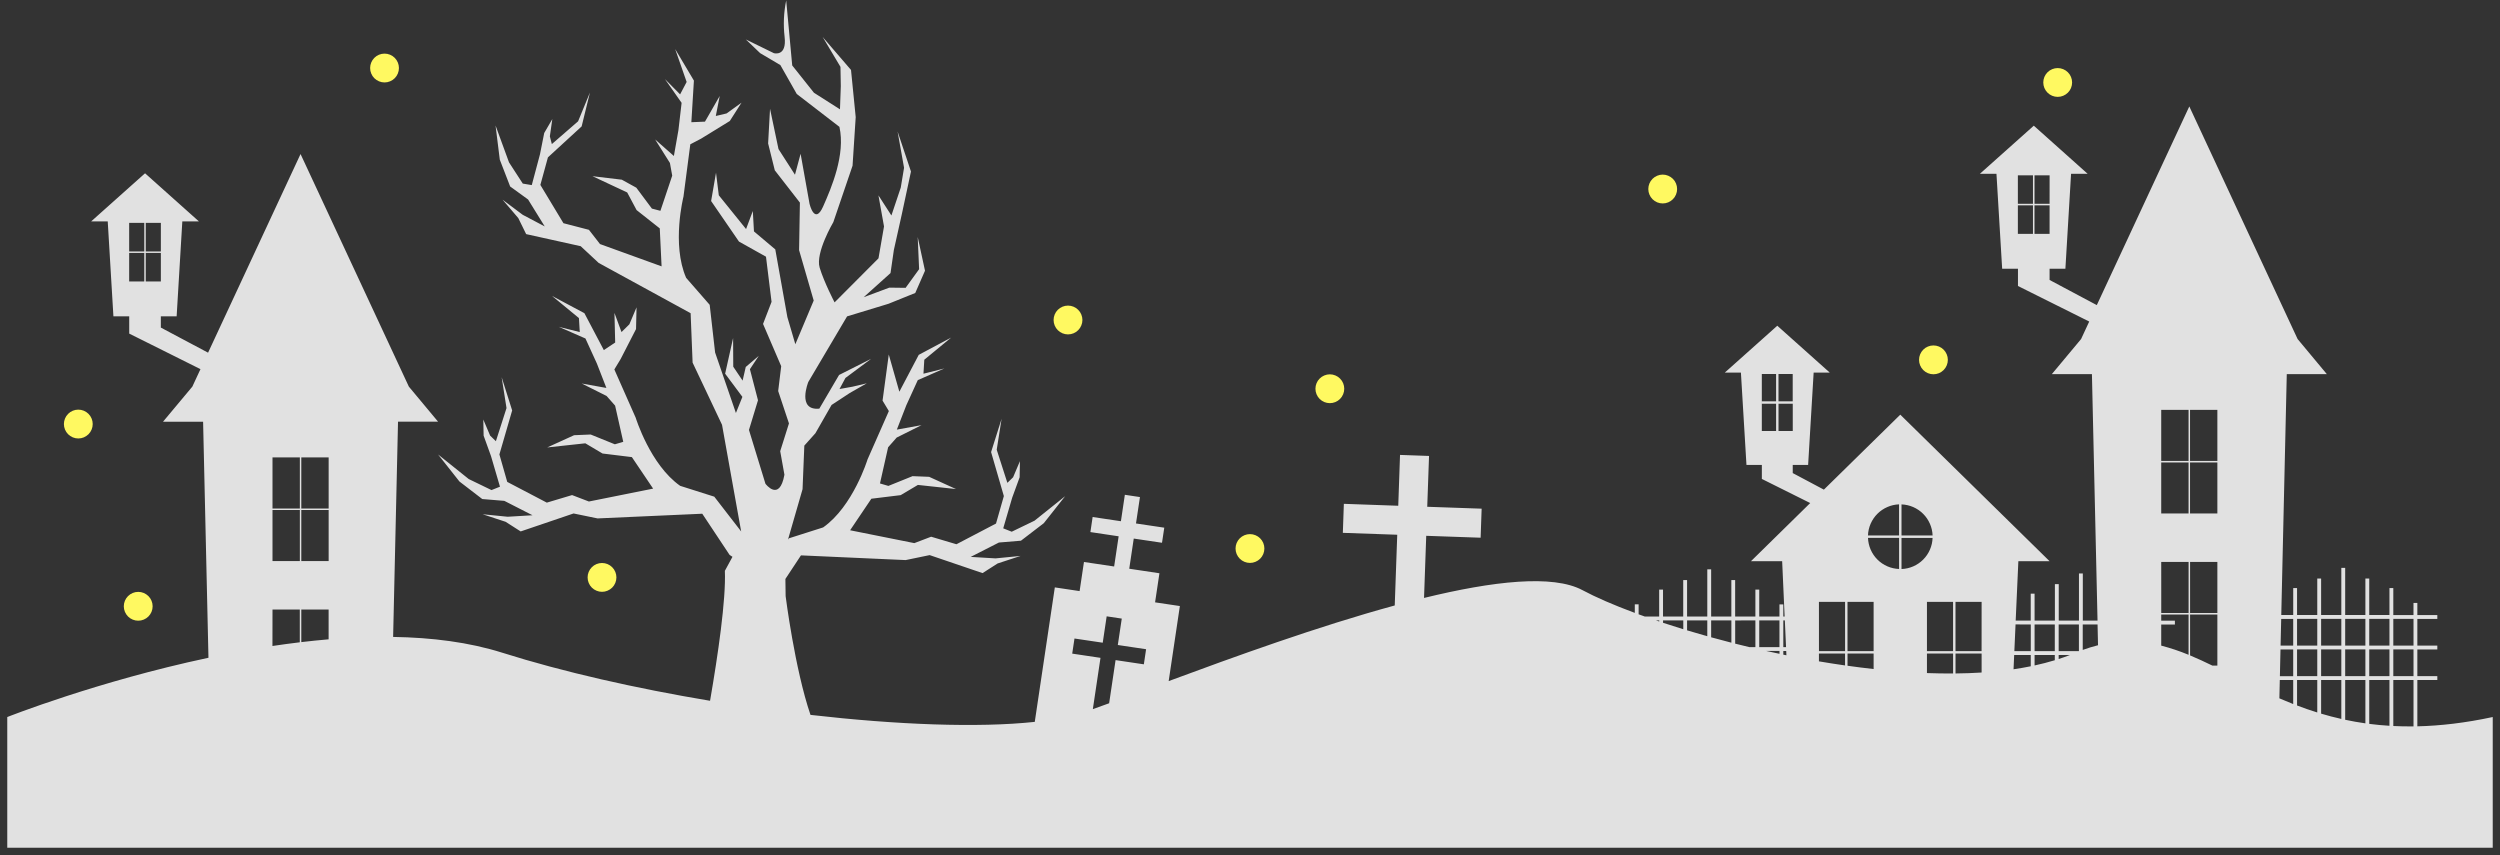<svg xmlns="http://www.w3.org/2000/svg" xmlns:xlink="http://www.w3.org/1999/xlink" width="500" zoomAndPan="magnify" viewBox="0 0 375 128.25" height="171" preserveAspectRatio="xMidYMid meet" version="1.0"><rect x="0" y="0" width="375" height="128.25" fill="#333333" stroke="none"/><defs><clipPath id="c1518e21f7"><path d="M 1.09 0 L 373.91 0 L 373.91 127.504 L 1.09 127.504 Z M 1.09 0 " clip-rule="nonzero"/></clipPath><clipPath id="261d6bc2b9"><path d="M 88.141 84.449 L 92.613 84.449 L 92.613 88.922 L 88.141 88.922 Z M 88.141 84.449 " clip-rule="nonzero"/></clipPath><clipPath id="ea8130031d"><path d="M 158.039 45.84 L 162.512 45.84 L 162.512 50.312 L 158.039 50.312 Z M 158.039 45.84 " clip-rule="nonzero"/></clipPath><clipPath id="23bb0a7a01"><path d="M 185.332 80.117 L 189.809 80.117 L 189.809 84.59 L 185.332 84.59 Z M 185.332 80.117 " clip-rule="nonzero"/></clipPath><clipPath id="3e92391736"><path d="M 197.316 56.148 L 201.789 56.148 L 201.789 60.625 L 197.316 60.625 Z M 197.316 56.148 " clip-rule="nonzero"/></clipPath><clipPath id="359080ddf3"><path d="M 247.246 26.191 L 251.719 26.191 L 251.719 30.668 L 247.246 30.668 Z M 247.246 26.191 " clip-rule="nonzero"/></clipPath><clipPath id="e812e66a3a"><path d="M 287.855 51.816 L 292.328 51.816 L 292.328 56.289 L 287.855 56.289 Z M 287.855 51.816 " clip-rule="nonzero"/></clipPath><clipPath id="879adb99cc"><path d="M 306.492 10.211 L 310.969 10.211 L 310.969 14.684 L 306.492 14.684 Z M 306.492 10.211 " clip-rule="nonzero"/></clipPath><clipPath id="435cacc8d3"><path d="M 55.52 8.043 L 59.992 8.043 L 59.992 12.516 L 55.52 12.516 Z M 55.52 8.043 " clip-rule="nonzero"/></clipPath><clipPath id="7e6969345c"><path d="M 9.586 61.445 L 14 61.445 L 14 65.918 L 9.586 65.918 Z M 9.586 61.445 " clip-rule="nonzero"/></clipPath><clipPath id="80d24d48d0"><path d="M 18.57 88.781 L 23 88.781 L 23 93.258 L 18.57 93.258 Z M 18.57 88.781 " clip-rule="nonzero"/></clipPath></defs><g clip-path="url(#c1518e21f7)"><path fill="#e1e1e1" d="M 362.602 102 L 365.598 102 L 365.598 101.422 L 362.602 101.422 L 362.602 97.422 L 365.598 97.422 L 365.598 96.844 L 362.602 96.844 L 362.602 92.836 L 365.598 92.836 L 365.598 92.262 L 362.602 92.262 L 362.602 90.438 L 362.023 90.438 L 362.023 92.262 L 358.996 92.262 L 358.996 88.211 L 358.418 88.211 L 358.418 92.254 L 355.387 92.254 L 355.387 86.785 L 354.809 86.785 L 354.809 92.254 L 351.777 92.254 L 351.777 85.18 L 351.199 85.18 L 351.199 92.254 L 348.168 92.254 L 348.168 86.785 L 347.59 86.785 L 347.59 92.254 L 344.559 92.254 L 344.559 88.211 L 343.984 88.211 L 343.984 92.254 L 342.191 92.254 L 343.016 56.117 L 349.023 56.117 L 344.641 50.855 L 328.395 15.965 L 314.52 45.766 L 307.438 41.996 L 307.438 40.309 L 309.809 40.309 L 310.66 26.07 L 313.148 26.07 L 305.07 18.852 L 296.984 26.07 L 299.469 26.07 L 300.324 40.309 L 302.695 40.309 L 302.695 42.898 L 313.383 48.23 L 312.164 50.855 L 307.777 56.117 L 313.789 56.117 L 314.629 93.09 L 312.422 93.09 L 312.422 86.016 L 311.844 86.016 L 311.844 93.09 L 308.812 93.09 L 308.812 87.621 L 308.234 87.621 L 308.234 93.09 L 305.188 93.09 L 305.188 89.047 L 304.609 89.047 L 304.609 93.09 L 302.352 93.09 L 302.754 84.18 L 307.438 84.18 L 285.043 62.199 L 273.582 73.445 L 268.91 70.961 L 268.91 69.742 L 271.219 69.742 L 272.047 55.887 L 274.461 55.887 L 266.594 48.859 L 258.723 55.887 L 261.137 55.887 L 261.969 69.742 L 264.277 69.742 L 264.277 71.84 L 271.531 75.457 L 262.641 84.184 L 267.324 84.184 L 267.695 92.48 L 267.496 92.48 L 267.496 90.656 L 266.918 90.656 L 266.918 92.48 L 263.887 92.48 L 263.887 88.438 L 263.309 88.438 L 263.309 92.48 L 260.273 92.48 L 260.273 87.012 L 259.703 87.012 L 259.703 92.48 L 256.672 92.48 L 256.672 85.402 L 256.094 85.402 L 256.094 92.48 L 253.062 92.48 L 253.062 87.012 L 252.484 87.012 L 252.484 92.48 L 249.453 92.48 L 249.453 88.438 L 248.875 88.438 L 248.875 92.48 L 246.723 92.48 L 245.793 92.145 L 245.793 90.652 L 245.219 90.652 L 245.219 91.934 C 242.016 90.746 239.336 89.578 237.371 88.523 C 232.922 86.141 223.949 87.164 213.605 89.691 L 213.934 80.371 L 222.094 80.656 L 222.246 76.301 L 214.086 76.016 L 214.355 68.391 L 210.004 68.238 L 209.738 75.863 L 201.578 75.574 L 201.426 79.926 L 209.586 80.211 L 209.211 90.82 C 197.688 93.961 185.07 98.543 175.301 102.164 L 176.98 90.906 L 173.262 90.352 L 173.914 85.988 L 169.387 85.309 L 170.062 80.785 L 174.301 81.414 L 174.641 79.152 L 170.398 78.52 L 170.992 74.559 L 168.727 74.219 L 168.137 78.184 L 163.895 77.551 L 163.559 79.812 L 167.797 80.445 L 167.121 84.973 L 162.594 84.297 L 161.941 88.664 L 158.223 88.109 L 155.215 108.281 C 146.727 109.191 134.57 108.723 121.574 107.234 C 119.223 100.359 117.844 89.414 117.844 89.414 L 117.809 86.844 L 120.145 83.305 L 135.848 84.012 L 139.449 83.266 L 147.383 85.965 L 149.641 84.52 L 153.094 83.387 L 149.332 83.758 L 145.602 83.535 L 149.836 81.379 L 153.145 81.105 L 156.57 78.477 L 159.773 74.426 L 155.176 78.105 L 151.758 79.758 L 150.484 79.25 L 151.824 74.664 L 152.945 71.594 L 152.988 69.176 L 151.965 71.59 L 151.105 72.426 L 149.508 67.457 L 150.238 62.82 L 148.664 67.812 L 150.578 74.41 L 149.402 78.531 L 143.465 81.637 L 139.672 80.508 L 137.148 81.469 L 127.516 79.539 L 130.703 74.809 L 135.105 74.27 L 137.684 72.738 L 143.402 73.359 L 139.371 71.523 L 136.883 71.422 L 133.258 72.887 L 131.996 72.516 L 133.219 67.09 L 134.5 65.637 L 138.227 63.773 L 134.527 64.441 L 135.949 60.785 L 137.668 57.02 L 141.664 55.266 L 138.52 56.055 L 138.645 53.957 L 142.676 50.637 L 137.812 53.227 L 134.902 58.758 L 133.316 53.18 L 132.383 60.09 L 133.328 61.66 L 130.133 68.906 C 130.133 68.906 127.969 75.957 123.469 79.113 L 118.352 80.742 L 118.199 80.938 L 120.383 73.375 L 120.648 66.844 L 122.312 64.984 L 124.734 60.746 L 127.469 58.949 L 130.016 57.496 L 127.859 58.008 L 125.926 58.352 L 126.816 56.695 L 130.668 53.824 L 125.859 56.246 L 122.898 61.297 C 119.496 61.625 121.246 57.293 121.246 57.293 L 127.062 47.457 L 133.277 45.566 L 137.289 43.945 L 138.75 40.609 L 137.656 35.551 L 137.867 40.379 L 135.84 43.176 L 133.402 43.145 L 129.551 44.582 L 133.578 40.961 L 134.078 37.504 L 135.27 32.145 L 136.645 25.727 L 134.637 19.723 L 135.609 25.164 L 135.113 28.145 L 133.711 32.324 L 131.766 29.305 L 132.602 33.965 L 131.773 38.75 L 125.188 45.355 C 125.188 45.355 123.621 42.363 122.949 40.145 C 122.277 37.926 125 33.32 125 33.32 L 127.883 24.855 L 128.355 17.566 L 127.652 10.492 L 123.398 5.547 L 126.07 10.027 L 126.121 12.918 L 125.996 16.398 L 122.09 13.91 L 118.832 9.816 L 117.93 0.062 C 117.559 1.871 117.48 3.695 117.691 5.531 C 118.047 8.555 116.078 7.973 116.078 7.973 L 111.875 5.918 L 114.02 7.969 L 117.055 9.762 L 119.512 14.094 L 125.914 19.027 C 126.84 23.164 124.734 28.125 123.469 30.973 C 122.199 33.82 121.434 30.586 121.434 30.586 L 120.09 23.066 L 119.246 26.207 L 116.773 22.359 L 115.504 16.32 L 115.219 21.516 L 116.219 25.547 L 119.984 30.391 L 119.863 37.523 L 122.055 45.082 L 119.301 51.637 L 118.105 47.566 L 116.293 37.41 L 113.094 34.711 L 112.922 31.652 L 111.91 34.359 L 107.82 29.293 L 107.402 25.906 L 106.668 30.156 L 110.844 36.234 L 114.898 38.504 L 115.734 45.277 L 114.457 48.59 L 117.18 54.93 L 116.727 58.656 L 118.344 63.512 L 117.031 67.676 L 117.664 71.211 C 116.91 75.367 114.816 72.562 114.816 72.562 L 112.344 64.492 L 113.699 60.039 L 112.488 55.379 L 113.816 53.379 L 111.863 55.043 L 111.391 57.094 L 109.988 55.004 L 109.965 50.707 L 108.77 56.051 L 111.359 59.531 L 110.387 61.949 L 107.266 52.875 L 107.234 52.598 L 106.453 45.723 L 102.922 41.676 C 100.715 36.648 102.52 29.5 102.52 29.5 L 103.547 21.645 L 105.172 20.793 L 109.469 18.152 L 111.227 15.402 L 108.988 17.016 L 107.371 17.398 L 107.957 14.395 L 105.746 18.246 L 103.703 18.332 L 104.086 12.09 L 101.273 7.355 L 102.996 12.293 L 102.016 14.156 L 99.734 11.855 L 102.242 15.426 L 101.762 19.535 L 101.082 23.398 L 98.266 20.914 L 100.488 24.445 L 100.832 26.348 L 99.062 31.621 L 97.785 31.289 L 95.445 28.152 L 93.27 26.953 L 88.871 26.43 L 94.078 28.867 L 95.488 31.512 L 98.965 34.258 L 99.238 39.953 L 90 36.609 L 88.34 34.473 L 84.516 33.48 L 81.055 27.738 L 82.188 23.605 L 87.246 18.961 L 88.492 13.875 L 86.715 18.195 L 82.777 21.613 L 82.477 20.453 L 82.848 17.859 L 81.633 19.949 L 80.996 23.148 L 79.766 27.766 L 78.418 27.539 L 76.352 24.355 L 74.332 18.824 L 74.969 23.949 L 76.523 27.973 L 79.211 29.922 L 81.711 33.965 L 78.406 32.219 L 75.383 29.953 L 77.742 32.711 L 78.922 35.117 L 87.105 36.93 L 89.801 39.438 L 103.594 46.98 L 103.891 54.395 L 105.586 57.973 L 108.305 63.723 L 109.703 71.52 L 110.305 74.875 L 111.176 79.719 L 107.141 74.5 L 102.023 72.875 C 97.527 69.719 95.359 62.668 95.359 62.668 L 92.152 55.418 L 93.102 53.844 L 95.406 49.359 L 95.48 46.102 L 94.406 48.645 L 93.227 49.809 L 92.168 46.938 L 92.277 51.379 L 90.574 52.512 L 87.66 46.977 L 82.801 44.387 L 86.84 47.711 L 86.965 49.809 L 83.816 49.023 L 87.816 50.773 L 89.535 54.535 L 90.957 58.191 L 87.258 57.527 L 90.988 59.395 L 92.266 60.844 L 93.488 66.273 L 92.227 66.645 L 88.602 65.176 L 86.113 65.281 L 82.082 67.117 L 87.801 66.496 L 90.379 68.027 L 94.781 68.566 L 97.969 73.293 L 88.336 75.227 L 85.812 74.262 L 82.023 75.395 L 76.086 72.285 L 74.91 68.164 L 76.824 61.566 L 75.246 56.574 L 75.977 61.211 L 74.383 66.18 L 73.52 65.344 L 72.496 62.93 L 72.543 65.348 L 73.652 68.418 L 74.996 73.004 L 73.723 73.512 L 70.309 71.855 L 65.711 68.172 L 68.914 72.223 L 72.34 74.855 L 75.648 75.129 L 79.879 77.289 L 76.152 77.512 L 72.391 77.137 L 75.844 78.27 L 78.102 79.715 L 86.035 77.02 L 89.637 77.762 L 105.34 77.059 L 109.441 83.238 L 109.871 83.523 L 108.73 85.625 C 108.91 89.945 107.695 98.25 106.508 105.117 C 95.395 103.262 84.449 100.785 75.352 97.91 C 70.367 96.332 64.781 95.629 58.969 95.539 L 59.703 63.254 L 65.711 63.254 L 61.328 57.992 L 45.082 23.105 L 31.211 52.902 L 24.125 49.137 L 24.125 47.445 L 26.496 47.445 L 27.348 33.211 L 29.836 33.211 L 21.758 25.992 L 13.672 33.211 L 16.16 33.211 L 17.012 47.445 L 19.383 47.445 L 19.383 50.039 L 30.07 55.371 L 28.852 57.992 L 24.453 63.258 L 30.465 63.258 L 31.27 98.664 C 14.523 102.223 1.09 107.555 1.09 107.555 L 1.09 127.16 L 373.91 127.16 L 373.91 107.555 C 369.781 108.441 366.035 108.871 362.602 108.949 Z M 307.438 35.078 L 302.68 35.078 L 302.68 26.297 L 304.945 26.297 L 304.945 30.574 L 302.68 30.574 L 302.68 30.801 L 304.945 30.801 L 304.945 35.078 L 305.172 35.078 L 305.172 30.801 L 307.438 30.801 Z M 307.438 30.574 L 305.176 30.574 L 305.176 26.297 L 307.441 26.297 Z M 264.273 64.652 L 264.273 56.102 L 268.906 56.102 L 268.906 60.195 L 266.773 60.195 L 266.773 56.102 L 266.414 56.102 L 266.414 60.195 L 264.281 60.195 L 264.281 60.559 L 266.414 60.559 L 266.414 64.652 L 266.777 64.652 L 266.777 60.559 L 268.914 60.559 L 268.914 64.652 Z M 24.129 42.219 L 19.375 42.219 L 19.375 33.434 L 21.641 33.434 L 21.641 37.715 L 19.375 37.715 L 19.375 37.938 L 21.641 37.938 L 21.641 42.215 L 21.863 42.215 L 21.863 37.938 L 24.129 37.938 Z M 24.129 37.715 L 21.863 37.715 L 21.863 33.434 L 24.129 33.434 Z M 45.195 76.5 L 49.297 76.5 L 49.297 76.277 L 45.195 76.277 L 45.195 68.613 L 49.297 68.613 L 49.297 84.16 L 45.195 84.16 Z M 40.875 68.613 L 44.977 68.613 L 44.977 76.277 L 40.875 76.277 Z M 40.875 76.5 L 44.977 76.5 L 44.977 84.16 L 40.875 84.16 Z M 40.875 91.426 L 49.293 91.426 L 49.293 95.898 C 47.926 96.016 46.559 96.156 45.195 96.316 L 45.195 91.422 L 44.969 91.422 L 44.969 96.344 C 43.598 96.508 42.23 96.695 40.867 96.898 Z M 161.172 95.777 L 165.41 96.406 L 166 92.449 L 168.266 92.789 L 167.672 96.75 L 171.914 97.383 L 171.578 99.648 L 167.336 99.016 L 166.371 105.488 C 165.492 105.809 164.676 106.105 163.926 106.371 L 165.074 98.676 L 160.832 98.043 Z M 358.996 92.832 L 362.027 92.832 L 362.027 96.84 L 358.996 96.84 Z M 358.996 97.414 L 362.027 97.414 L 362.027 101.422 L 358.996 101.422 Z M 355.387 92.832 L 358.418 92.832 L 358.418 96.84 L 355.387 96.84 Z M 355.387 97.414 L 358.418 97.414 L 358.418 101.422 L 355.387 101.422 Z M 358.418 102 L 358.418 108.867 C 357.379 108.805 356.367 108.707 355.387 108.582 L 355.387 101.996 Z M 351.777 92.832 L 354.809 92.832 L 354.809 96.84 L 351.777 96.84 Z M 351.777 97.414 L 354.809 97.414 L 354.809 101.422 L 351.777 101.422 Z M 354.809 102 L 354.809 108.504 C 353.766 108.355 352.758 108.176 351.777 107.965 L 351.777 102 Z M 348.168 92.832 L 351.199 92.832 L 351.199 96.84 L 348.168 96.84 Z M 348.168 97.414 L 351.199 97.414 L 351.199 101.422 L 348.168 101.422 Z M 351.199 102 L 351.199 107.84 C 350.156 107.605 349.148 107.344 348.168 107.047 L 348.168 102 Z M 344.559 92.832 L 347.59 92.832 L 347.59 96.84 L 344.559 96.84 Z M 344.559 97.414 L 347.59 97.414 L 347.59 101.422 L 344.559 101.422 Z M 347.59 102 L 347.59 106.871 C 346.547 106.547 345.535 106.199 344.559 105.824 L 344.559 102 Z M 342.074 97.422 L 343.98 97.422 L 343.98 101.426 L 341.984 101.426 Z M 341.969 102.004 L 343.98 102.004 L 343.98 105.609 C 343.273 105.332 342.582 105.043 341.906 104.75 Z M 343.98 92.836 L 343.98 96.844 L 342.086 96.844 L 342.18 92.836 Z M 328.504 69.367 L 332.605 69.367 L 332.605 69.141 L 328.504 69.141 L 328.504 61.48 L 332.605 61.48 L 332.605 77.023 L 328.504 77.023 Z M 324.184 61.48 L 328.285 61.48 L 328.285 69.141 L 324.184 69.141 Z M 324.184 69.367 L 328.285 69.367 L 328.285 77.023 L 324.184 77.023 Z M 324.184 84.293 L 332.605 84.293 L 332.605 99.84 L 331.859 99.84 C 330.73 99.289 329.621 98.773 328.512 98.312 L 328.512 92.176 L 332.613 92.176 L 332.613 91.953 L 328.512 91.953 L 328.512 84.293 L 328.289 84.293 L 328.289 91.953 L 324.188 91.953 Z M 328.285 92.176 L 328.285 98.219 C 326.949 97.664 325.582 97.207 324.184 96.844 L 324.184 93.676 L 326.234 93.676 L 326.234 93.098 L 324.184 93.098 L 324.184 92.176 Z M 314.633 93.668 L 314.703 96.785 C 313.926 96.98 313.164 97.215 312.41 97.488 L 312.41 93.668 Z M 308.801 93.668 L 311.836 93.668 L 311.836 97.668 L 308.801 97.668 Z M 310.488 98.25 C 309.941 98.465 309.379 98.668 308.801 98.855 L 308.801 98.25 Z M 305.188 93.668 L 308.219 93.668 L 308.219 97.668 L 305.188 97.668 Z M 308.219 98.254 L 308.219 99.035 C 307.242 99.332 306.23 99.594 305.188 99.82 L 305.188 98.25 Z M 264.922 97.641 L 266.922 97.641 L 266.922 98.07 C 266.25 97.93 265.586 97.789 264.922 97.641 Z M 280.199 80.684 L 284.863 80.684 L 284.863 85.348 C 284.25 85.324 283.664 85.191 283.105 84.949 C 282.543 84.703 282.047 84.367 281.613 83.934 C 281.18 83.5 280.844 83.004 280.598 82.441 C 280.355 81.879 280.223 81.293 280.199 80.684 Z M 297.242 100.879 C 295.965 100.961 294.656 101.004 293.328 101.02 L 293.328 98.027 L 297.242 98.027 Z M 292.965 101.023 C 291.676 101.031 290.367 101.008 289.043 100.961 L 289.043 98.027 L 292.965 98.027 Z M 281.043 100.355 C 279.738 100.211 278.434 100.047 277.129 99.863 L 277.129 98.027 L 281.043 98.027 Z M 302.031 100.391 L 302.125 98.254 L 304.613 98.254 L 304.613 99.941 C 303.77 100.113 302.906 100.262 302.027 100.391 Z M 304.617 93.668 L 304.617 97.668 L 302.152 97.668 L 302.332 93.664 Z M 297.238 97.668 L 293.324 97.668 L 293.324 90.285 L 292.961 90.285 L 292.961 97.668 L 289.043 97.668 L 289.043 90.285 L 297.242 90.285 Z M 285.227 75.66 C 285.836 75.684 286.422 75.816 286.984 76.059 C 287.543 76.305 288.039 76.645 288.473 77.074 C 288.906 77.508 289.242 78.004 289.488 78.566 C 289.734 79.125 289.867 79.711 289.891 80.324 L 285.227 80.324 Z M 285.227 80.688 L 289.887 80.688 C 289.867 81.301 289.734 81.887 289.488 82.449 C 289.246 83.008 288.906 83.508 288.477 83.938 C 288.043 84.371 287.547 84.711 286.984 84.957 C 286.422 85.199 285.836 85.332 285.227 85.355 Z M 284.859 75.66 L 284.859 80.324 L 280.195 80.324 C 280.219 79.711 280.352 79.125 280.594 78.562 C 280.84 78.004 281.176 77.504 281.609 77.07 C 282.043 76.637 282.539 76.301 283.102 76.055 C 283.66 75.809 284.246 75.676 284.859 75.652 Z M 272.84 90.285 L 281.043 90.285 L 281.043 97.668 L 277.125 97.668 L 277.125 90.285 L 276.762 90.285 L 276.762 97.668 L 272.844 97.668 Z M 276.758 98.035 L 276.758 99.816 C 275.449 99.629 274.145 99.426 272.84 99.203 L 272.84 98.035 Z M 267.496 93.062 L 267.727 93.062 L 267.906 97.07 L 267.496 97.07 Z M 267.934 97.648 L 267.961 98.293 L 267.496 98.199 L 267.496 97.648 Z M 263.887 93.062 L 266.918 93.062 L 266.918 97.07 L 263.887 97.07 Z M 263.309 93.062 L 263.309 97.07 L 262.41 97.07 C 261.691 96.898 260.98 96.727 260.277 96.547 L 260.277 93.066 Z M 259.707 93.062 L 259.707 96.402 C 258.676 96.137 257.668 95.871 256.672 95.594 L 256.672 93.062 Z M 256.094 93.062 L 256.094 95.434 C 255.062 95.145 254.051 94.852 253.062 94.551 L 253.062 93.062 Z M 252.492 93.062 L 252.492 94.383 C 251.449 94.062 250.441 93.742 249.457 93.418 L 249.457 93.062 Z M 248.887 93.062 L 248.887 93.227 L 248.398 93.062 Z M 358.996 108.902 L 358.996 102 L 362.027 102 L 362.027 108.957 C 360.988 108.973 359.977 108.953 358.996 108.902 Z M 358.996 108.902 " fill-opacity="1" fill-rule="nonzero"/></g><g clip-path="url(#261d6bc2b9)"><path fill="#fff961" d="M 92.461 86.609 C 92.461 86.898 92.406 87.172 92.297 87.438 C 92.188 87.703 92.031 87.938 91.828 88.141 C 91.625 88.34 91.391 88.496 91.129 88.605 C 90.863 88.719 90.586 88.773 90.301 88.773 C 90.012 88.773 89.738 88.719 89.473 88.605 C 89.207 88.496 88.973 88.34 88.773 88.141 C 88.57 87.938 88.414 87.703 88.305 87.438 C 88.195 87.172 88.141 86.898 88.141 86.609 C 88.141 86.324 88.195 86.047 88.305 85.785 C 88.414 85.52 88.57 85.285 88.773 85.082 C 88.973 84.879 89.207 84.723 89.473 84.613 C 89.738 84.504 90.012 84.449 90.301 84.449 C 90.586 84.449 90.863 84.504 91.129 84.613 C 91.391 84.723 91.625 84.879 91.828 85.082 C 92.031 85.285 92.188 85.52 92.297 85.785 C 92.406 86.047 92.461 86.324 92.461 86.609 Z M 92.461 86.609 " fill-opacity="1" fill-rule="nonzero"/></g><g clip-path="url(#ea8130031d)"><path fill="#fff961" d="M 162.363 48 C 162.363 48.285 162.305 48.562 162.195 48.824 C 162.086 49.09 161.93 49.324 161.727 49.527 C 161.527 49.73 161.293 49.887 161.027 49.996 C 160.762 50.105 160.488 50.16 160.199 50.16 C 159.914 50.16 159.637 50.105 159.375 49.996 C 159.109 49.887 158.875 49.73 158.672 49.527 C 158.469 49.324 158.312 49.09 158.203 48.824 C 158.094 48.562 158.039 48.285 158.039 48 C 158.039 47.711 158.094 47.438 158.203 47.172 C 158.312 46.906 158.469 46.672 158.672 46.473 C 158.875 46.27 159.109 46.113 159.375 46.004 C 159.637 45.895 159.914 45.84 160.199 45.84 C 160.488 45.84 160.762 45.895 161.027 46.004 C 161.293 46.113 161.527 46.27 161.727 46.473 C 161.93 46.672 162.086 46.906 162.195 47.172 C 162.305 47.438 162.363 47.711 162.363 48 Z M 162.363 48 " fill-opacity="1" fill-rule="nonzero"/></g><g clip-path="url(#23bb0a7a01)"><path fill="#fff961" d="M 189.656 82.277 C 189.656 82.562 189.602 82.84 189.492 83.105 C 189.383 83.367 189.227 83.602 189.023 83.805 C 188.82 84.008 188.586 84.164 188.32 84.273 C 188.059 84.383 187.781 84.438 187.496 84.438 C 187.207 84.438 186.934 84.383 186.668 84.273 C 186.402 84.164 186.168 84.008 185.965 83.805 C 185.766 83.602 185.609 83.367 185.496 83.105 C 185.387 82.84 185.332 82.562 185.332 82.277 C 185.332 81.992 185.387 81.715 185.496 81.449 C 185.609 81.184 185.766 80.953 185.965 80.75 C 186.168 80.547 186.402 80.391 186.668 80.281 C 186.934 80.172 187.207 80.117 187.496 80.117 C 187.781 80.117 188.059 80.172 188.32 80.281 C 188.586 80.391 188.82 80.547 189.023 80.75 C 189.227 80.953 189.383 81.184 189.492 81.449 C 189.602 81.715 189.656 81.992 189.656 82.277 Z M 189.656 82.277 " fill-opacity="1" fill-rule="nonzero"/></g><g clip-path="url(#3e92391736)"><path fill="#fff961" d="M 201.637 58.312 C 201.637 58.598 201.582 58.875 201.473 59.137 C 201.363 59.402 201.207 59.637 201.004 59.84 C 200.805 60.043 200.57 60.199 200.305 60.309 C 200.039 60.418 199.766 60.473 199.477 60.473 C 199.191 60.473 198.914 60.418 198.648 60.309 C 198.387 60.199 198.152 60.043 197.949 59.84 C 197.746 59.637 197.59 59.402 197.48 59.137 C 197.371 58.875 197.316 58.598 197.316 58.312 C 197.316 58.023 197.371 57.75 197.48 57.484 C 197.59 57.219 197.746 56.984 197.949 56.785 C 198.152 56.582 198.387 56.426 198.648 56.316 C 198.914 56.207 199.191 56.148 199.477 56.148 C 199.766 56.148 200.039 56.207 200.305 56.316 C 200.57 56.426 200.805 56.582 201.004 56.785 C 201.207 56.984 201.363 57.219 201.473 57.484 C 201.582 57.75 201.637 58.023 201.637 58.312 Z M 201.637 58.312 " fill-opacity="1" fill-rule="nonzero"/></g><g clip-path="url(#359080ddf3)"><path fill="#fff961" d="M 251.566 28.355 C 251.566 28.641 251.512 28.918 251.402 29.18 C 251.293 29.445 251.137 29.68 250.934 29.883 C 250.73 30.086 250.496 30.242 250.234 30.352 C 249.969 30.461 249.691 30.516 249.406 30.516 C 249.121 30.516 248.844 30.461 248.578 30.352 C 248.312 30.242 248.082 30.086 247.879 29.883 C 247.676 29.68 247.52 29.445 247.41 29.18 C 247.301 28.918 247.246 28.641 247.246 28.355 C 247.246 28.066 247.301 27.793 247.41 27.527 C 247.52 27.262 247.676 27.027 247.879 26.824 C 248.082 26.625 248.312 26.469 248.578 26.359 C 248.844 26.246 249.121 26.191 249.406 26.191 C 249.691 26.191 249.969 26.246 250.234 26.359 C 250.496 26.469 250.73 26.625 250.934 26.824 C 251.137 27.027 251.293 27.262 251.402 27.527 C 251.512 27.793 251.566 28.066 251.566 28.355 Z M 251.566 28.355 " fill-opacity="1" fill-rule="nonzero"/></g><g clip-path="url(#e812e66a3a)"><path fill="#fff961" d="M 292.176 53.977 C 292.176 54.266 292.121 54.539 292.012 54.805 C 291.902 55.07 291.746 55.305 291.543 55.508 C 291.34 55.711 291.105 55.863 290.844 55.977 C 290.578 56.086 290.301 56.141 290.016 56.141 C 289.727 56.141 289.453 56.086 289.188 55.977 C 288.922 55.863 288.688 55.711 288.488 55.508 C 288.285 55.305 288.129 55.07 288.02 54.805 C 287.91 54.539 287.855 54.266 287.855 53.977 C 287.855 53.691 287.91 53.414 288.02 53.152 C 288.129 52.887 288.285 52.652 288.488 52.449 C 288.688 52.246 288.922 52.09 289.188 51.98 C 289.453 51.871 289.727 51.816 290.016 51.816 C 290.301 51.816 290.578 51.871 290.844 51.98 C 291.105 52.09 291.34 52.246 291.543 52.449 C 291.746 52.652 291.902 52.887 292.012 53.152 C 292.121 53.414 292.176 53.691 292.176 53.977 Z M 292.176 53.977 " fill-opacity="1" fill-rule="nonzero"/></g><g clip-path="url(#879adb99cc)"><path fill="#fff961" d="M 310.816 12.371 C 310.816 12.656 310.762 12.934 310.652 13.199 C 310.543 13.461 310.387 13.695 310.184 13.898 C 309.98 14.102 309.746 14.258 309.48 14.367 C 309.219 14.477 308.941 14.531 308.656 14.531 C 308.367 14.531 308.094 14.477 307.828 14.367 C 307.562 14.258 307.328 14.102 307.125 13.898 C 306.926 13.695 306.77 13.461 306.656 13.199 C 306.547 12.934 306.492 12.656 306.492 12.371 C 306.492 12.086 306.547 11.809 306.656 11.543 C 306.77 11.277 306.926 11.047 307.125 10.844 C 307.328 10.641 307.562 10.484 307.828 10.375 C 308.094 10.266 308.367 10.211 308.656 10.211 C 308.941 10.211 309.219 10.266 309.48 10.375 C 309.746 10.484 309.98 10.641 310.184 10.844 C 310.387 11.047 310.543 11.277 310.652 11.543 C 310.762 11.809 310.816 12.086 310.816 12.371 Z M 310.816 12.371 " fill-opacity="1" fill-rule="nonzero"/></g><g clip-path="url(#435cacc8d3)"><path fill="#fff961" d="M 59.84 10.203 C 59.84 10.492 59.785 10.766 59.676 11.031 C 59.566 11.297 59.41 11.531 59.207 11.734 C 59.004 11.934 58.773 12.09 58.508 12.199 C 58.242 12.312 57.965 12.367 57.68 12.367 C 57.395 12.367 57.117 12.312 56.852 12.199 C 56.59 12.09 56.355 11.934 56.152 11.734 C 55.949 11.531 55.793 11.297 55.684 11.031 C 55.574 10.766 55.52 10.492 55.52 10.203 C 55.52 9.918 55.574 9.641 55.684 9.379 C 55.793 9.113 55.949 8.879 56.152 8.676 C 56.355 8.473 56.59 8.316 56.852 8.207 C 57.117 8.098 57.395 8.043 57.68 8.043 C 57.965 8.043 58.242 8.098 58.508 8.207 C 58.773 8.316 59.004 8.473 59.207 8.676 C 59.41 8.879 59.566 9.113 59.676 9.379 C 59.785 9.641 59.84 9.918 59.84 10.203 Z M 59.84 10.203 " fill-opacity="1" fill-rule="nonzero"/></g><g clip-path="url(#7e6969345c)"><path fill="#fff961" d="M 13.906 63.605 C 13.906 63.895 13.852 64.168 13.742 64.434 C 13.633 64.699 13.477 64.934 13.273 65.137 C 13.07 65.336 12.836 65.492 12.574 65.605 C 12.309 65.715 12.031 65.77 11.746 65.77 C 11.461 65.77 11.184 65.715 10.918 65.605 C 10.652 65.492 10.422 65.336 10.219 65.137 C 10.016 64.934 9.859 64.699 9.75 64.434 C 9.641 64.168 9.586 63.895 9.586 63.605 C 9.586 63.32 9.641 63.043 9.75 62.781 C 9.859 62.516 10.016 62.281 10.219 62.078 C 10.422 61.875 10.652 61.719 10.918 61.609 C 11.184 61.5 11.461 61.445 11.746 61.445 C 12.031 61.445 12.309 61.5 12.574 61.609 C 12.836 61.719 13.07 61.875 13.273 62.078 C 13.477 62.281 13.633 62.516 13.742 62.781 C 13.852 63.043 13.906 63.32 13.906 63.605 Z M 13.906 63.605 " fill-opacity="1" fill-rule="nonzero"/></g><g clip-path="url(#80d24d48d0)"><path fill="#fff961" d="M 22.895 90.945 C 22.895 91.23 22.84 91.508 22.73 91.77 C 22.621 92.035 22.465 92.27 22.262 92.473 C 22.059 92.676 21.824 92.832 21.559 92.941 C 21.297 93.051 21.02 93.105 20.734 93.105 C 20.445 93.105 20.172 93.051 19.906 92.941 C 19.641 92.832 19.406 92.676 19.203 92.473 C 19 92.27 18.848 92.035 18.734 91.77 C 18.625 91.508 18.57 91.23 18.57 90.945 C 18.57 90.656 18.625 90.383 18.734 90.117 C 18.848 89.852 19 89.617 19.203 89.414 C 19.406 89.215 19.641 89.059 19.906 88.945 C 20.172 88.836 20.445 88.781 20.734 88.781 C 21.02 88.781 21.297 88.836 21.559 88.945 C 21.824 89.059 22.059 89.215 22.262 89.414 C 22.465 89.617 22.621 89.852 22.73 90.117 C 22.84 90.383 22.895 90.656 22.895 90.945 Z M 22.895 90.945 " fill-opacity="1" fill-rule="nonzero"/></g></svg>